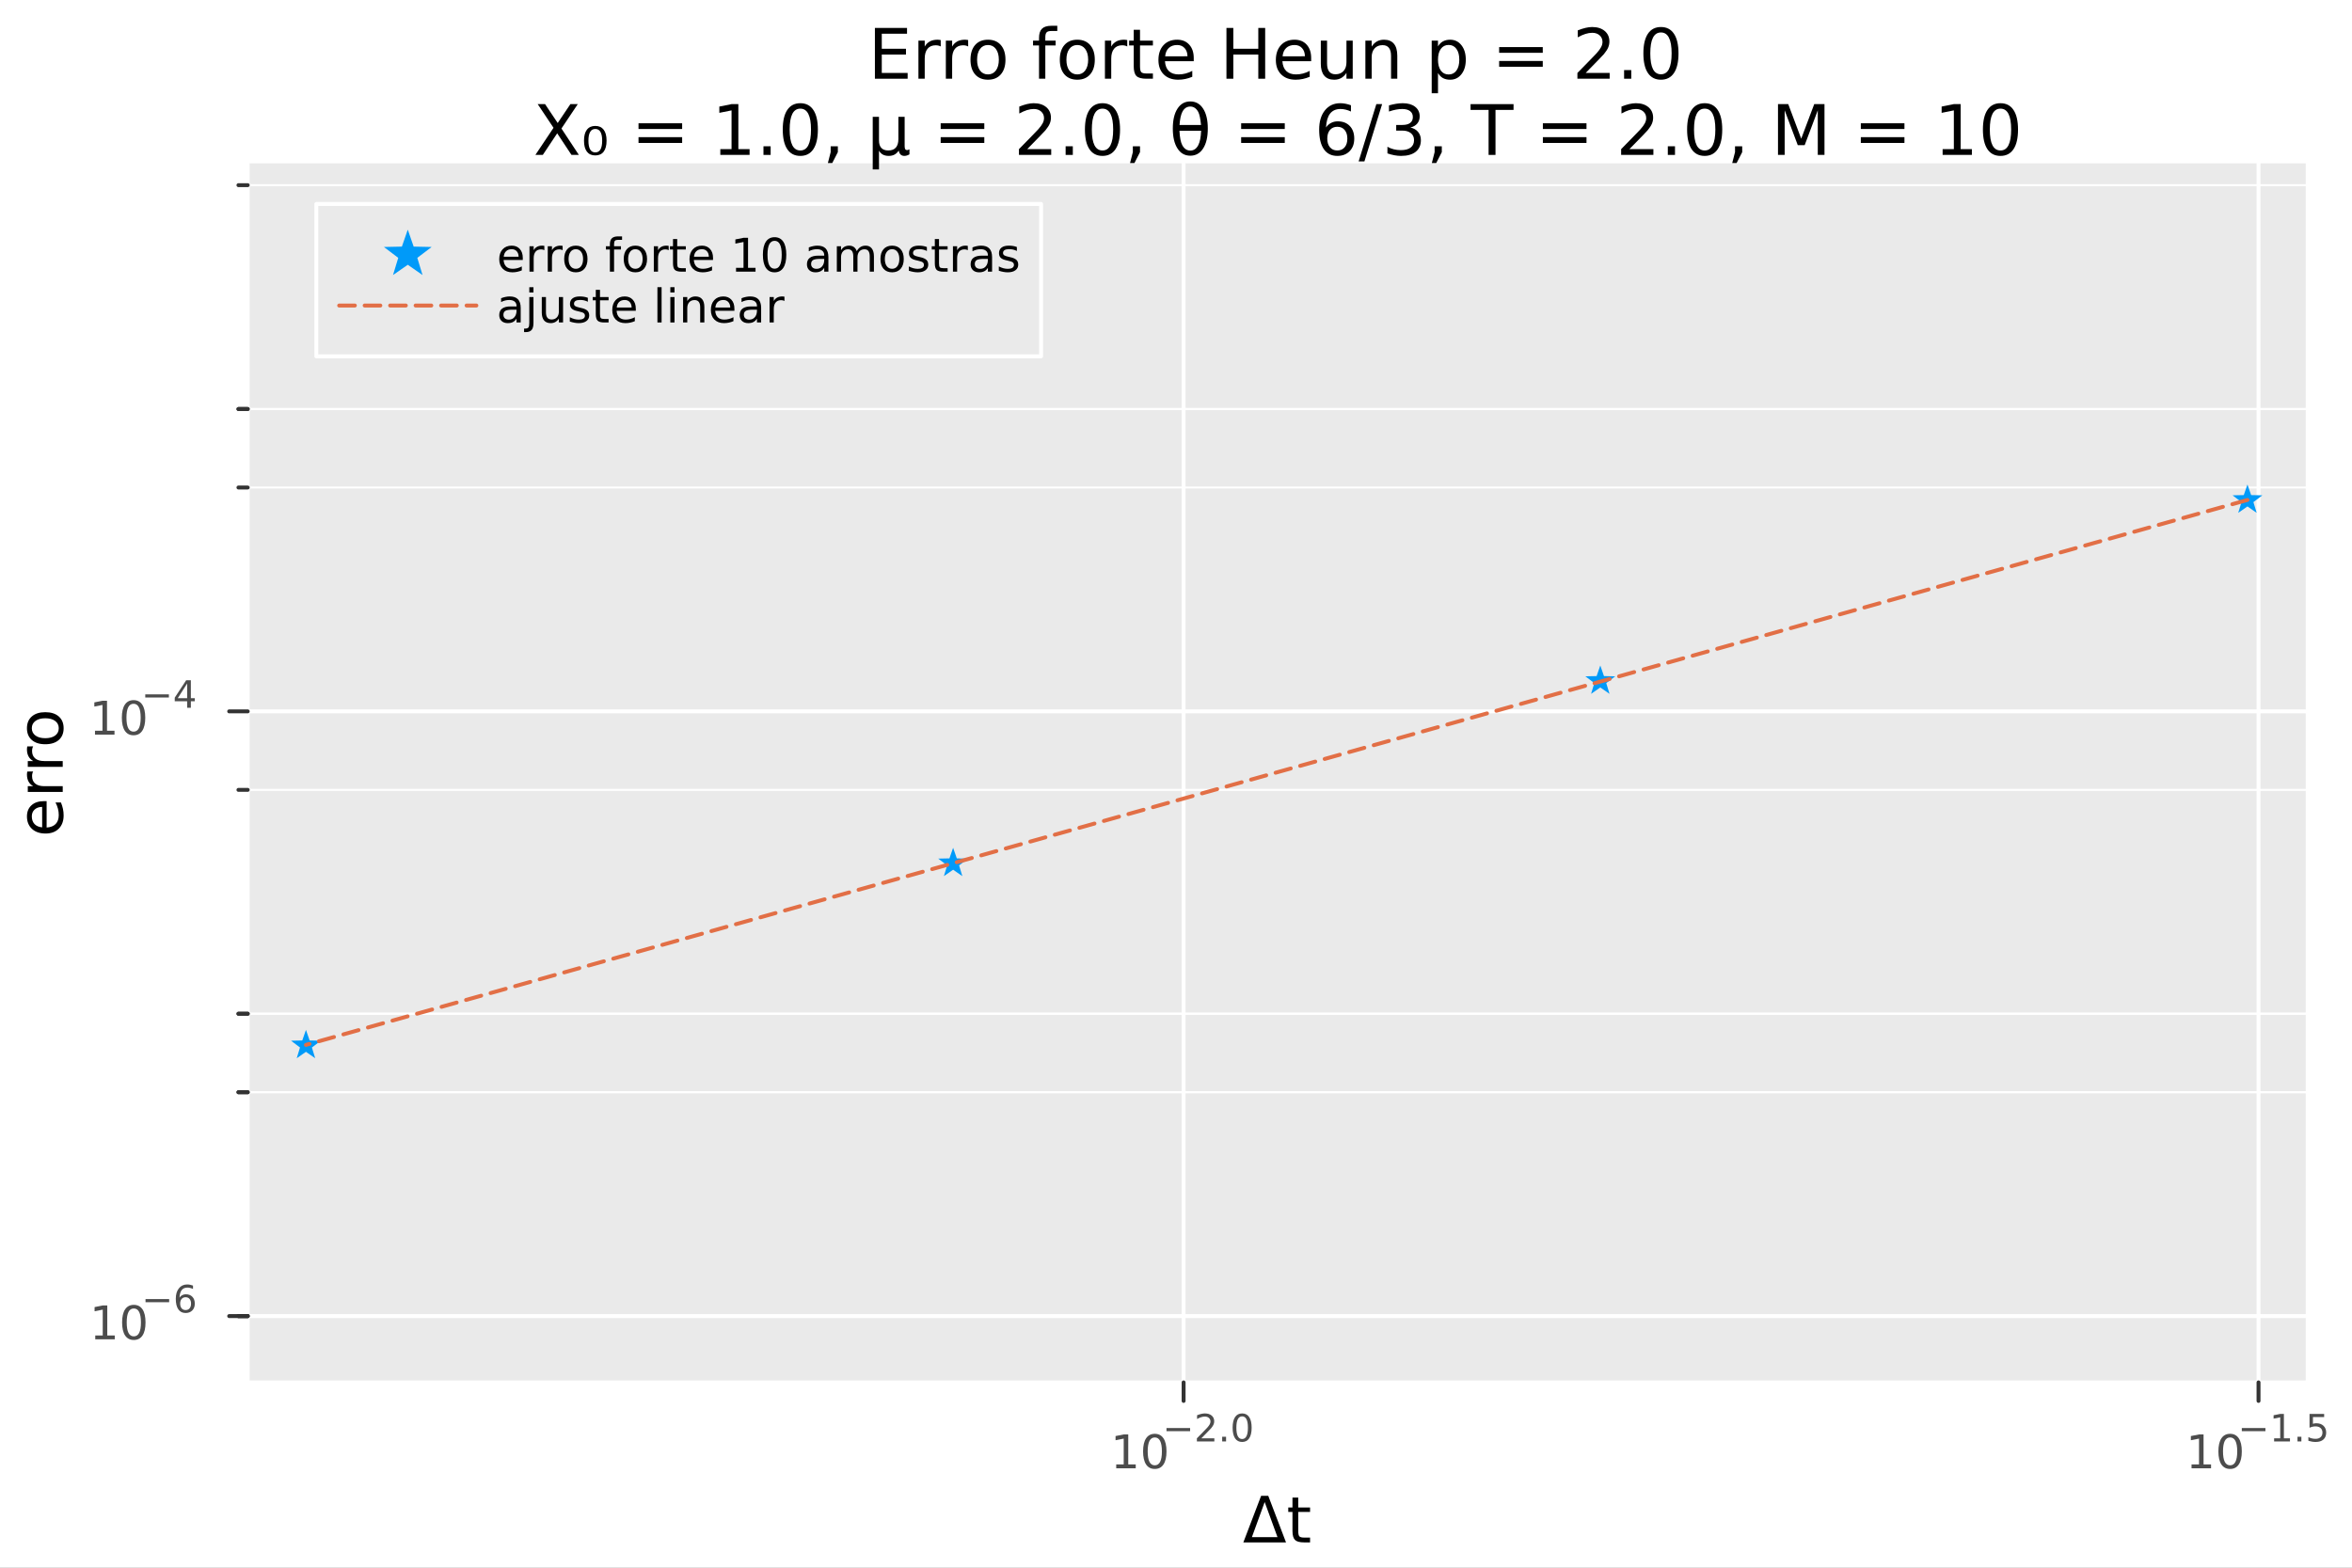 <?xml version="1.0" encoding="utf-8"?>
<svg xmlns="http://www.w3.org/2000/svg" xmlns:xlink="http://www.w3.org/1999/xlink" width="600" height="400" viewBox="0 0 2400 1600">
<rect x="0" y="0" width="2400" height="1600" fill="#808080" stroke="none"/>
<defs>
  <clipPath id="clip550">
    <rect x="0" y="0" width="2400" height="1600"/>
  </clipPath>
</defs>
<path clip-path="url(#clip550)" d="M0 1600 L2400 1600 L2400 0 L0 0  Z" fill="#ffffff" fill-rule="evenodd" fill-opacity="1"/>
<defs>
  <clipPath id="clip551">
    <rect x="480" y="0" width="1681" height="1600"/>
  </clipPath>
</defs>
<path clip-path="url(#clip550)" d="M252.764 1410.9 L2352.76 1410.9 L2352.76 166.672 L252.764 166.672  Z" fill="#eaeaea" fill-rule="evenodd" fill-opacity="1"/>
<defs>
  <clipPath id="clip552">
    <rect x="252" y="166" width="2101" height="1245"/>
  </clipPath>
</defs>
<polyline clip-path="url(#clip552)" style="stroke:#ffffff; stroke-linecap:round; stroke-linejoin:round; stroke-width:4; stroke-opacity:1; fill:none" points="1207.76,1410.9 1207.76,166.672 "/>
<polyline clip-path="url(#clip552)" style="stroke:#ffffff; stroke-linecap:round; stroke-linejoin:round; stroke-width:4; stroke-opacity:1; fill:none" points="2304.62,1410.9 2304.62,166.672 "/>
<polyline clip-path="url(#clip550)" style="stroke:#ffffff; stroke-linecap:round; stroke-linejoin:round; stroke-width:4; stroke-opacity:1; fill:none" points="252.764,1410.9 2352.76,1410.9 "/>
<polyline clip-path="url(#clip550)" style="stroke:#333333; stroke-linecap:round; stroke-linejoin:round; stroke-width:4; stroke-opacity:1; fill:none" points="1207.76,1410.9 1207.76,1429.79 "/>
<polyline clip-path="url(#clip550)" style="stroke:#333333; stroke-linecap:round; stroke-linejoin:round; stroke-width:4; stroke-opacity:1; fill:none" points="2304.62,1410.9 2304.62,1429.79 "/>
<path clip-path="url(#clip550)" d="M1139 1494.62 L1146.64 1494.62 L1146.64 1468.26 L1138.33 1469.92 L1138.33 1465.66 L1146.6 1464 L1151.27 1464 L1151.27 1494.62 L1158.91 1494.62 L1158.91 1498.56 L1139 1498.56 L1139 1494.62 Z" fill="#4c4c4c" fill-rule="nonzero" fill-opacity="1" /><path clip-path="url(#clip550)" d="M1178.35 1467.08 Q1174.74 1467.08 1172.91 1470.64 Q1171.11 1474.18 1171.11 1481.31 Q1171.11 1488.42 1172.91 1491.98 Q1174.74 1495.52 1178.35 1495.52 Q1181.99 1495.52 1183.79 1491.98 Q1185.62 1488.42 1185.62 1481.31 Q1185.62 1474.18 1183.79 1470.64 Q1181.99 1467.08 1178.35 1467.08 M1178.35 1463.37 Q1184.16 1463.37 1187.22 1467.98 Q1190.3 1472.56 1190.3 1481.31 Q1190.3 1490.04 1187.22 1494.64 Q1184.16 1499.23 1178.35 1499.23 Q1172.54 1499.23 1169.47 1494.64 Q1166.41 1490.04 1166.41 1481.31 Q1166.41 1472.56 1169.47 1467.98 Q1172.54 1463.37 1178.35 1463.37 Z" fill="#4c4c4c" fill-rule="nonzero" fill-opacity="1" /><path clip-path="url(#clip550)" d="M1190.3 1457.47 L1214.41 1457.47 L1214.41 1460.67 L1190.3 1460.67 L1190.3 1457.47 Z" fill="#4c4c4c" fill-rule="nonzero" fill-opacity="1" /><path clip-path="url(#clip550)" d="M1225.88 1467.95 L1239.14 1467.95 L1239.14 1471.15 L1221.31 1471.15 L1221.31 1467.95 Q1223.48 1465.71 1227.2 1461.95 Q1230.94 1458.17 1231.9 1457.08 Q1233.73 1455.03 1234.44 1453.62 Q1235.17 1452.19 1235.17 1450.82 Q1235.17 1448.58 1233.59 1447.17 Q1232.03 1445.76 1229.51 1445.76 Q1227.73 1445.76 1225.73 1446.38 Q1223.76 1447 1221.5 1448.26 L1221.5 1444.42 Q1223.8 1443.5 1225.79 1443.03 Q1227.78 1442.56 1229.44 1442.56 Q1233.8 1442.56 1236.4 1444.74 Q1238.99 1446.92 1238.99 1450.57 Q1238.99 1452.3 1238.33 1453.86 Q1237.69 1455.4 1235.98 1457.51 Q1235.51 1458.06 1232.99 1460.67 Q1230.47 1463.27 1225.88 1467.95 Z" fill="#4c4c4c" fill-rule="nonzero" fill-opacity="1" /><path clip-path="url(#clip550)" d="M1247.12 1466.37 L1251.09 1466.37 L1251.09 1471.15 L1247.12 1471.15 L1247.12 1466.37 Z" fill="#4c4c4c" fill-rule="nonzero" fill-opacity="1" /><path clip-path="url(#clip550)" d="M1267.49 1445.57 Q1264.55 1445.57 1263.07 1448.46 Q1261.6 1451.34 1261.6 1457.13 Q1261.6 1462.91 1263.07 1465.8 Q1264.55 1468.68 1267.49 1468.68 Q1270.44 1468.68 1271.91 1465.8 Q1273.39 1462.91 1273.39 1457.13 Q1273.39 1451.34 1271.91 1448.46 Q1270.44 1445.57 1267.49 1445.57 M1267.49 1442.56 Q1272.21 1442.56 1274.69 1446.3 Q1277.19 1450.03 1277.19 1457.13 Q1277.19 1464.22 1274.69 1467.97 Q1272.21 1471.69 1267.49 1471.69 Q1262.76 1471.69 1260.26 1467.97 Q1257.78 1464.22 1257.78 1457.13 Q1257.78 1450.03 1260.26 1446.3 Q1262.76 1442.56 1267.49 1442.56 Z" fill="#4c4c4c" fill-rule="nonzero" fill-opacity="1" /><path clip-path="url(#clip550)" d="M2236.27 1494.62 L2243.9 1494.62 L2243.9 1468.26 L2235.59 1469.92 L2235.59 1465.66 L2243.86 1464 L2248.53 1464 L2248.53 1494.62 L2256.17 1494.62 L2256.17 1498.56 L2236.27 1498.56 L2236.27 1494.62 Z" fill="#4c4c4c" fill-rule="nonzero" fill-opacity="1" /><path clip-path="url(#clip550)" d="M2275.62 1467.08 Q2272.01 1467.08 2270.18 1470.64 Q2268.37 1474.18 2268.37 1481.31 Q2268.37 1488.42 2270.18 1491.98 Q2272.01 1495.52 2275.62 1495.52 Q2279.25 1495.52 2281.06 1491.98 Q2282.89 1488.42 2282.89 1481.31 Q2282.89 1474.18 2281.06 1470.64 Q2279.25 1467.08 2275.62 1467.08 M2275.62 1463.37 Q2281.43 1463.37 2284.48 1467.98 Q2287.56 1472.56 2287.56 1481.31 Q2287.56 1490.04 2284.48 1494.64 Q2281.43 1499.23 2275.62 1499.23 Q2269.81 1499.23 2266.73 1494.64 Q2263.67 1490.04 2263.67 1481.31 Q2263.67 1472.56 2266.73 1467.98 Q2269.81 1463.37 2275.62 1463.37 Z" fill="#4c4c4c" fill-rule="nonzero" fill-opacity="1" /><path clip-path="url(#clip550)" d="M2287.56 1457.47 L2311.67 1457.47 L2311.67 1460.67 L2287.56 1460.67 L2287.56 1457.47 Z" fill="#4c4c4c" fill-rule="nonzero" fill-opacity="1" /><path clip-path="url(#clip550)" d="M2320.53 1467.95 L2326.74 1467.95 L2326.74 1446.53 L2319.99 1447.88 L2319.99 1444.42 L2326.7 1443.07 L2330.5 1443.07 L2330.5 1467.95 L2336.71 1467.95 L2336.71 1471.15 L2320.53 1471.15 L2320.53 1467.95 Z" fill="#4c4c4c" fill-rule="nonzero" fill-opacity="1" /><path clip-path="url(#clip550)" d="M2344.38 1466.37 L2348.35 1466.37 L2348.35 1471.15 L2344.38 1471.15 L2344.38 1466.37 Z" fill="#4c4c4c" fill-rule="nonzero" fill-opacity="1" /><path clip-path="url(#clip550)" d="M2356.66 1443.07 L2371.58 1443.07 L2371.58 1446.26 L2360.14 1446.26 L2360.14 1453.15 Q2360.97 1452.87 2361.8 1452.73 Q2362.62 1452.58 2363.45 1452.58 Q2368.15 1452.58 2370.9 1455.16 Q2373.65 1457.74 2373.65 1462.14 Q2373.65 1466.67 2370.82 1469.19 Q2368 1471.69 2362.87 1471.69 Q2361.1 1471.69 2359.26 1471.39 Q2357.43 1471.09 2355.48 1470.49 L2355.48 1466.67 Q2357.17 1467.59 2358.97 1468.04 Q2360.78 1468.49 2362.79 1468.49 Q2366.05 1468.49 2367.95 1466.78 Q2369.85 1465.07 2369.85 1462.14 Q2369.85 1459.2 2367.95 1457.49 Q2366.05 1455.78 2362.79 1455.78 Q2361.27 1455.78 2359.75 1456.12 Q2358.24 1456.46 2356.66 1457.17 L2356.66 1443.07 Z" fill="#4c4c4c" fill-rule="nonzero" fill-opacity="1" /><path clip-path="url(#clip550)" d="M1290.49 1533 L1277.44 1568.84 L1303.57 1568.84 L1290.49 1533 M1268.72 1574.19 L1286.86 1526.67 L1294.15 1526.67 L1312.26 1574.19 L1268.72 1574.19 Z" fill="#000000" fill-rule="nonzero" fill-opacity="1" /><path clip-path="url(#clip550)" d="M1324.74 1528.42 L1324.74 1538.54 L1336.8 1538.54 L1336.8 1543.09 L1324.74 1543.09 L1324.74 1562.44 Q1324.74 1566.8 1325.92 1568.04 Q1327.12 1569.28 1330.78 1569.28 L1336.8 1569.28 L1336.8 1574.19 L1330.78 1574.19 Q1324.01 1574.19 1321.43 1571.67 Q1318.85 1569.12 1318.85 1562.44 L1318.85 1543.09 L1314.55 1543.09 L1314.55 1538.54 L1318.85 1538.54 L1318.85 1528.42 L1324.74 1528.42 Z" fill="#000000" fill-rule="nonzero" fill-opacity="1" /><polyline clip-path="url(#clip552)" style="stroke:#ffffff; stroke-linecap:round; stroke-linejoin:round; stroke-width:4; stroke-opacity:1; fill:none" points="252.764,1343.21 2352.76,1343.21 "/>
<polyline clip-path="url(#clip552)" style="stroke:#ffffff; stroke-linecap:round; stroke-linejoin:round; stroke-width:4; stroke-opacity:1; fill:none" points="252.764,726.031 2352.76,726.031 "/>
<polyline clip-path="url(#clip552)" style="stroke:#ffffff; stroke-linecap:round; stroke-linejoin:round; stroke-width:2; stroke-opacity:1; fill:none" points="252.764,1343.21 2352.76,1343.21 "/>
<polyline clip-path="url(#clip552)" style="stroke:#ffffff; stroke-linecap:round; stroke-linejoin:round; stroke-width:2; stroke-opacity:1; fill:none" points="252.764,1343.21 2352.76,1343.21 "/>
<polyline clip-path="url(#clip552)" style="stroke:#ffffff; stroke-linecap:round; stroke-linejoin:round; stroke-width:2; stroke-opacity:1; fill:none" points="252.764,1114.74 2352.76,1114.74 "/>
<polyline clip-path="url(#clip552)" style="stroke:#ffffff; stroke-linecap:round; stroke-linejoin:round; stroke-width:2; stroke-opacity:1; fill:none" points="252.764,1114.74 2352.76,1114.74 "/>
<polyline clip-path="url(#clip552)" style="stroke:#ffffff; stroke-linecap:round; stroke-linejoin:round; stroke-width:2; stroke-opacity:1; fill:none" points="252.764,1034.62 2352.76,1034.62 "/>
<polyline clip-path="url(#clip552)" style="stroke:#ffffff; stroke-linecap:round; stroke-linejoin:round; stroke-width:2; stroke-opacity:1; fill:none" points="252.764,1034.62 2352.76,1034.62 "/>
<polyline clip-path="url(#clip552)" style="stroke:#ffffff; stroke-linecap:round; stroke-linejoin:round; stroke-width:2; stroke-opacity:1; fill:none" points="252.764,806.151 2352.76,806.151 "/>
<polyline clip-path="url(#clip552)" style="stroke:#ffffff; stroke-linecap:round; stroke-linejoin:round; stroke-width:2; stroke-opacity:1; fill:none" points="252.764,497.564 2352.76,497.564 "/>
<polyline clip-path="url(#clip552)" style="stroke:#ffffff; stroke-linecap:round; stroke-linejoin:round; stroke-width:2; stroke-opacity:1; fill:none" points="252.764,417.443 2352.76,417.443 "/>
<polyline clip-path="url(#clip552)" style="stroke:#ffffff; stroke-linecap:round; stroke-linejoin:round; stroke-width:2; stroke-opacity:1; fill:none" points="252.764,417.443 2352.76,417.443 "/>
<polyline clip-path="url(#clip552)" style="stroke:#ffffff; stroke-linecap:round; stroke-linejoin:round; stroke-width:2; stroke-opacity:1; fill:none" points="252.764,188.976 2352.76,188.976 "/>
<polyline clip-path="url(#clip550)" style="stroke:#ffffff; stroke-linecap:round; stroke-linejoin:round; stroke-width:4; stroke-opacity:1; fill:none" points="252.764,1410.9 252.764,166.672 "/>
<polyline clip-path="url(#clip550)" style="stroke:#333333; stroke-linecap:round; stroke-linejoin:round; stroke-width:4; stroke-opacity:1; fill:none" points="252.764,1343.21 233.866,1343.21 "/>
<polyline clip-path="url(#clip550)" style="stroke:#333333; stroke-linecap:round; stroke-linejoin:round; stroke-width:4; stroke-opacity:1; fill:none" points="252.764,726.031 233.866,726.031 "/>
<polyline clip-path="url(#clip550)" style="stroke:#333333; stroke-linecap:round; stroke-linejoin:round; stroke-width:4; stroke-opacity:1; fill:none" points="252.764,1343.21 243.315,1343.21 "/>
<polyline clip-path="url(#clip550)" style="stroke:#333333; stroke-linecap:round; stroke-linejoin:round; stroke-width:4; stroke-opacity:1; fill:none" points="252.764,1343.21 243.315,1343.21 "/>
<polyline clip-path="url(#clip550)" style="stroke:#333333; stroke-linecap:round; stroke-linejoin:round; stroke-width:4; stroke-opacity:1; fill:none" points="252.764,1114.74 243.315,1114.74 "/>
<polyline clip-path="url(#clip550)" style="stroke:#333333; stroke-linecap:round; stroke-linejoin:round; stroke-width:4; stroke-opacity:1; fill:none" points="252.764,1114.74 243.315,1114.74 "/>
<polyline clip-path="url(#clip550)" style="stroke:#333333; stroke-linecap:round; stroke-linejoin:round; stroke-width:4; stroke-opacity:1; fill:none" points="252.764,1034.62 243.315,1034.62 "/>
<polyline clip-path="url(#clip550)" style="stroke:#333333; stroke-linecap:round; stroke-linejoin:round; stroke-width:4; stroke-opacity:1; fill:none" points="252.764,1034.62 243.315,1034.62 "/>
<polyline clip-path="url(#clip550)" style="stroke:#333333; stroke-linecap:round; stroke-linejoin:round; stroke-width:4; stroke-opacity:1; fill:none" points="252.764,806.151 243.315,806.151 "/>
<polyline clip-path="url(#clip550)" style="stroke:#333333; stroke-linecap:round; stroke-linejoin:round; stroke-width:4; stroke-opacity:1; fill:none" points="252.764,497.564 243.315,497.564 "/>
<polyline clip-path="url(#clip550)" style="stroke:#333333; stroke-linecap:round; stroke-linejoin:round; stroke-width:4; stroke-opacity:1; fill:none" points="252.764,417.443 243.315,417.443 "/>
<polyline clip-path="url(#clip550)" style="stroke:#333333; stroke-linecap:round; stroke-linejoin:round; stroke-width:4; stroke-opacity:1; fill:none" points="252.764,417.443 243.315,417.443 "/>
<polyline clip-path="url(#clip550)" style="stroke:#333333; stroke-linecap:round; stroke-linejoin:round; stroke-width:4; stroke-opacity:1; fill:none" points="252.764,188.976 243.315,188.976 "/>
<path clip-path="url(#clip550)" d="M97.195 1363 L104.834 1363 L104.834 1336.63 L96.523 1338.3 L96.523 1334.04 L104.787 1332.37 L109.463 1332.37 L109.463 1363 L117.102 1363 L117.102 1366.93 L97.195 1366.93 L97.195 1363 Z" fill="#4c4c4c" fill-rule="nonzero" fill-opacity="1" /><path clip-path="url(#clip550)" d="M136.546 1335.45 Q132.935 1335.45 131.107 1339.02 Q129.301 1342.56 129.301 1349.69 Q129.301 1356.79 131.107 1360.36 Q132.935 1363.9 136.546 1363.9 Q140.181 1363.9 141.986 1360.36 Q143.815 1356.79 143.815 1349.69 Q143.815 1342.56 141.986 1339.02 Q140.181 1335.45 136.546 1335.45 M136.546 1331.75 Q142.357 1331.75 145.412 1336.35 Q148.491 1340.94 148.491 1349.69 Q148.491 1358.41 145.412 1363.02 Q142.357 1367.6 136.546 1367.6 Q130.736 1367.6 127.658 1363.02 Q124.602 1358.41 124.602 1349.69 Q124.602 1340.94 127.658 1336.35 Q130.736 1331.75 136.546 1331.75 Z" fill="#4c4c4c" fill-rule="nonzero" fill-opacity="1" /><path clip-path="url(#clip550)" d="M148.491 1325.85 L172.602 1325.85 L172.602 1329.05 L148.491 1329.05 L148.491 1325.85 Z" fill="#4c4c4c" fill-rule="nonzero" fill-opacity="1" /><path clip-path="url(#clip550)" d="M189.398 1323.97 Q186.84 1323.97 185.335 1325.72 Q183.849 1327.47 183.849 1330.51 Q183.849 1333.54 185.335 1335.31 Q186.84 1337.06 189.398 1337.06 Q191.956 1337.06 193.441 1335.31 Q194.946 1333.54 194.946 1330.51 Q194.946 1327.47 193.441 1325.72 Q191.956 1323.97 189.398 1323.97 M196.94 1312.06 L196.94 1315.52 Q195.51 1314.85 194.043 1314.49 Q192.595 1314.13 191.166 1314.13 Q187.404 1314.13 185.41 1316.67 Q183.436 1319.21 183.153 1324.34 Q184.263 1322.71 185.937 1321.84 Q187.611 1320.96 189.623 1320.96 Q193.855 1320.96 196.3 1323.54 Q198.764 1326.09 198.764 1330.51 Q198.764 1334.84 196.206 1337.45 Q193.648 1340.07 189.398 1340.07 Q184.526 1340.07 181.95 1336.34 Q179.373 1332.6 179.373 1325.51 Q179.373 1318.85 182.533 1314.9 Q185.693 1310.93 191.015 1310.93 Q192.445 1310.93 193.893 1311.22 Q195.36 1311.5 196.94 1312.06 Z" fill="#4c4c4c" fill-rule="nonzero" fill-opacity="1" /><path clip-path="url(#clip550)" d="M96.931 745.823 L104.57 745.823 L104.57 719.457 L96.26 721.124 L96.26 716.865 L104.524 715.198 L109.2 715.198 L109.2 745.823 L116.839 745.823 L116.839 749.758 L96.931 749.758 L96.931 745.823 Z" fill="#4c4c4c" fill-rule="nonzero" fill-opacity="1" /><path clip-path="url(#clip550)" d="M136.283 718.277 Q132.672 718.277 130.843 721.842 Q129.038 725.383 129.038 732.513 Q129.038 739.619 130.843 743.184 Q132.672 746.726 136.283 746.726 Q139.917 746.726 141.723 743.184 Q143.552 739.619 143.552 732.513 Q143.552 725.383 141.723 721.842 Q139.917 718.277 136.283 718.277 M136.283 714.573 Q142.093 714.573 145.149 719.18 Q148.227 723.763 148.227 732.513 Q148.227 741.24 145.149 745.846 Q142.093 750.429 136.283 750.429 Q130.473 750.429 127.394 745.846 Q124.339 741.24 124.339 732.513 Q124.339 723.763 127.394 719.18 Q130.473 714.573 136.283 714.573 Z" fill="#4c4c4c" fill-rule="nonzero" fill-opacity="1" /><path clip-path="url(#clip550)" d="M148.227 708.675 L172.339 708.675 L172.339 711.872 L148.227 711.872 L148.227 708.675 Z" fill="#4c4c4c" fill-rule="nonzero" fill-opacity="1" /><path clip-path="url(#clip550)" d="M190.978 697.578 L181.386 712.568 L190.978 712.568 L190.978 697.578 M189.981 694.268 L194.758 694.268 L194.758 712.568 L198.764 712.568 L198.764 715.727 L194.758 715.727 L194.758 722.348 L190.978 722.348 L190.978 715.727 L178.301 715.727 L178.301 712.06 L189.981 694.268 Z" fill="#4c4c4c" fill-rule="nonzero" fill-opacity="1" /><path clip-path="url(#clip550)" d="M44.716 817.669 L47.581 817.669 L47.581 844.596 Q53.628 844.214 56.811 840.967 Q59.962 837.689 59.962 831.864 Q59.962 828.49 59.134 825.339 Q58.307 822.157 56.652 819.037 L62.19 819.037 Q63.527 822.188 64.227 825.499 Q64.927 828.809 64.927 832.214 Q64.927 840.744 59.962 845.742 Q54.997 850.707 46.53 850.707 Q37.777 850.707 32.653 845.996 Q27.497 841.254 27.497 833.233 Q27.497 826.04 32.144 821.87 Q36.759 817.669 44.716 817.669 M42.997 823.525 Q38.191 823.589 35.327 826.231 Q32.462 828.841 32.462 833.169 Q32.462 838.071 35.231 841.031 Q38 843.959 43.029 844.405 L42.997 823.525 Z" fill="#000000" fill-rule="nonzero" fill-opacity="1" /><path clip-path="url(#clip550)" d="M33.831 787.4 Q33.258 788.387 33.003 789.564 Q32.717 790.71 32.717 792.11 Q32.717 797.076 35.963 799.749 Q39.178 802.391 45.225 802.391 L64.004 802.391 L64.004 808.279 L28.356 808.279 L28.356 802.391 L33.894 802.391 Q30.648 800.545 29.088 797.585 Q27.497 794.625 27.497 790.392 Q27.497 789.787 27.592 789.055 Q27.656 788.323 27.815 787.432 L33.831 787.4 Z" fill="#000000" fill-rule="nonzero" fill-opacity="1" /><path clip-path="url(#clip550)" d="M33.831 761.746 Q33.258 762.733 33.003 763.91 Q32.717 765.056 32.717 766.457 Q32.717 771.422 35.963 774.096 Q39.178 776.737 45.225 776.737 L64.004 776.737 L64.004 782.626 L28.356 782.626 L28.356 776.737 L33.894 776.737 Q30.648 774.891 29.088 771.931 Q27.497 768.971 27.497 764.738 Q27.497 764.133 27.592 763.401 Q27.656 762.669 27.815 761.778 L33.831 761.746 Z" fill="#000000" fill-rule="nonzero" fill-opacity="1" /><path clip-path="url(#clip550)" d="M32.462 743.222 Q32.462 747.932 36.154 750.67 Q39.815 753.407 46.212 753.407 Q52.609 753.407 56.302 750.702 Q59.962 747.964 59.962 743.222 Q59.962 738.543 56.27 735.806 Q52.578 733.069 46.212 733.069 Q39.878 733.069 36.186 735.806 Q32.462 738.543 32.462 743.222 M27.497 743.222 Q27.497 735.583 32.462 731.222 Q37.427 726.862 46.212 726.862 Q54.965 726.862 59.962 731.222 Q64.927 735.583 64.927 743.222 Q64.927 750.893 59.962 755.253 Q54.965 759.582 46.212 759.582 Q37.427 759.582 32.462 755.253 Q27.497 750.893 27.497 743.222 Z" fill="#000000" fill-rule="nonzero" fill-opacity="1" /><path clip-path="url(#clip550)" d="M892.762 28.512 L925.54 28.512 L925.54 34.415 L899.776 34.415 L899.776 49.762 L924.463 49.762 L924.463 55.665 L899.776 55.665 L899.776 74.449 L926.165 74.449 L926.165 80.352 L892.762 80.352 L892.762 28.512 Z" fill="#000000" fill-rule="nonzero" fill-opacity="1" /><path clip-path="url(#clip550)" d="M959.949 47.435 Q958.873 46.81 957.588 46.533 Q956.338 46.22 954.81 46.22 Q949.394 46.22 946.477 49.762 Q943.595 53.269 943.595 59.866 L943.595 80.352 L937.172 80.352 L937.172 41.463 L943.595 41.463 L943.595 47.505 Q945.609 43.963 948.838 42.262 Q952.067 40.526 956.685 40.526 Q957.345 40.526 958.144 40.63 Q958.942 40.699 959.915 40.873 L959.949 47.435 Z" fill="#000000" fill-rule="nonzero" fill-opacity="1" /><path clip-path="url(#clip550)" d="M987.935 47.435 Q986.859 46.81 985.574 46.533 Q984.324 46.22 982.796 46.22 Q977.38 46.22 974.463 49.762 Q971.581 53.269 971.581 59.866 L971.581 80.352 L965.158 80.352 L965.158 41.463 L971.581 41.463 L971.581 47.505 Q973.595 43.963 976.824 42.262 Q980.053 40.526 984.671 40.526 Q985.331 40.526 986.13 40.63 Q986.928 40.699 987.901 40.873 L987.935 47.435 Z" fill="#000000" fill-rule="nonzero" fill-opacity="1" /><path clip-path="url(#clip550)" d="M1008.14 45.943 Q1003 45.943 1000.02 49.97 Q997.032 53.963 997.032 60.942 Q997.032 67.921 999.984 71.949 Q1002.97 75.942 1008.14 75.942 Q1013.25 75.942 1016.23 71.915 Q1019.22 67.887 1019.22 60.942 Q1019.22 54.033 1016.23 50.005 Q1013.25 45.943 1008.14 45.943 M1008.14 40.526 Q1016.48 40.526 1021.23 45.943 Q1025.99 51.359 1025.99 60.942 Q1025.99 70.491 1021.23 75.942 Q1016.48 81.359 1008.14 81.359 Q999.775 81.359 995.019 75.942 Q990.296 70.491 990.296 60.942 Q990.296 51.359 995.019 45.943 Q999.775 40.526 1008.14 40.526 Z" fill="#000000" fill-rule="nonzero" fill-opacity="1" /><path clip-path="url(#clip550)" d="M1078.87 26.325 L1078.87 31.637 L1072.76 31.637 Q1069.32 31.637 1067.97 33.026 Q1066.65 34.415 1066.65 38.026 L1066.65 41.463 L1077.17 41.463 L1077.17 46.429 L1066.65 46.429 L1066.65 80.352 L1060.23 80.352 L1060.23 46.429 L1054.12 46.429 L1054.12 41.463 L1060.23 41.463 L1060.23 38.755 Q1060.23 32.262 1063.25 29.311 Q1066.27 26.325 1072.83 26.325 L1078.87 26.325 Z" fill="#000000" fill-rule="nonzero" fill-opacity="1" /><path clip-path="url(#clip550)" d="M1099.29 45.943 Q1094.15 45.943 1091.16 49.97 Q1088.18 53.963 1088.18 60.942 Q1088.18 67.921 1091.13 71.949 Q1094.12 75.942 1099.29 75.942 Q1104.39 75.942 1107.38 71.915 Q1110.37 67.887 1110.37 60.942 Q1110.37 54.033 1107.38 50.005 Q1104.39 45.943 1099.29 45.943 M1099.29 40.526 Q1107.62 40.526 1112.38 45.943 Q1117.14 51.359 1117.14 60.942 Q1117.14 70.491 1112.38 75.942 Q1107.62 81.359 1099.29 81.359 Q1090.92 81.359 1086.16 75.942 Q1081.44 70.491 1081.44 60.942 Q1081.44 51.359 1086.16 45.943 Q1090.92 40.526 1099.29 40.526 Z" fill="#000000" fill-rule="nonzero" fill-opacity="1" /><path clip-path="url(#clip550)" d="M1150.26 47.435 Q1149.18 46.81 1147.9 46.533 Q1146.65 46.22 1145.12 46.22 Q1139.71 46.22 1136.79 49.762 Q1133.91 53.269 1133.91 59.866 L1133.91 80.352 L1127.48 80.352 L1127.48 41.463 L1133.91 41.463 L1133.91 47.505 Q1135.92 43.963 1139.15 42.262 Q1142.38 40.526 1147 40.526 Q1147.66 40.526 1148.46 40.63 Q1149.25 40.699 1150.23 40.873 L1150.26 47.435 Z" fill="#000000" fill-rule="nonzero" fill-opacity="1" /><path clip-path="url(#clip550)" d="M1163.28 30.422 L1163.28 41.463 L1176.44 41.463 L1176.44 46.429 L1163.28 46.429 L1163.28 67.54 Q1163.28 72.296 1164.57 73.651 Q1165.89 75.005 1169.88 75.005 L1176.44 75.005 L1176.44 80.352 L1169.88 80.352 Q1162.48 80.352 1159.67 77.609 Q1156.86 74.831 1156.86 67.54 L1156.86 46.429 L1152.17 46.429 L1152.17 41.463 L1156.86 41.463 L1156.86 30.422 L1163.28 30.422 Z" fill="#000000" fill-rule="nonzero" fill-opacity="1" /><path clip-path="url(#clip550)" d="M1218.11 59.31 L1218.11 62.435 L1188.73 62.435 Q1189.15 69.033 1192.69 72.505 Q1196.27 75.942 1202.62 75.942 Q1206.3 75.942 1209.74 75.04 Q1213.21 74.137 1216.61 72.331 L1216.61 78.373 Q1213.18 79.831 1209.57 80.595 Q1205.95 81.359 1202.24 81.359 Q1192.93 81.359 1187.48 75.942 Q1182.07 70.526 1182.07 61.29 Q1182.07 51.741 1187.2 46.151 Q1192.38 40.526 1201.13 40.526 Q1208.98 40.526 1213.52 45.595 Q1218.11 50.63 1218.11 59.31 M1211.72 57.435 Q1211.65 52.192 1208.77 49.067 Q1205.92 45.943 1201.2 45.943 Q1195.85 45.943 1192.62 48.963 Q1189.43 51.984 1188.94 57.47 L1211.72 57.435 Z" fill="#000000" fill-rule="nonzero" fill-opacity="1" /><path clip-path="url(#clip550)" d="M1251.48 28.512 L1258.49 28.512 L1258.49 49.762 L1283.98 49.762 L1283.98 28.512 L1290.99 28.512 L1290.99 80.352 L1283.98 80.352 L1283.98 55.665 L1258.49 55.665 L1258.49 80.352 L1251.48 80.352 L1251.48 28.512 Z" fill="#000000" fill-rule="nonzero" fill-opacity="1" /><path clip-path="url(#clip550)" d="M1337.93 59.31 L1337.93 62.435 L1308.56 62.435 Q1308.98 69.033 1312.52 72.505 Q1316.09 75.942 1322.45 75.942 Q1326.13 75.942 1329.57 75.04 Q1333.04 74.137 1336.44 72.331 L1336.44 78.373 Q1333 79.831 1329.39 80.595 Q1325.78 81.359 1322.07 81.359 Q1312.76 81.359 1307.31 75.942 Q1301.89 70.526 1301.89 61.29 Q1301.89 51.741 1307.03 46.151 Q1312.2 40.526 1320.95 40.526 Q1328.8 40.526 1333.35 45.595 Q1337.93 50.63 1337.93 59.31 M1331.54 57.435 Q1331.48 52.192 1328.59 49.067 Q1325.75 45.943 1321.02 45.943 Q1315.68 45.943 1312.45 48.963 Q1309.25 51.984 1308.77 57.47 L1331.54 57.435 Z" fill="#000000" fill-rule="nonzero" fill-opacity="1" /><path clip-path="url(#clip550)" d="M1347.76 65.005 L1347.76 41.463 L1354.15 41.463 L1354.15 64.762 Q1354.15 70.283 1356.3 73.06 Q1358.45 75.803 1362.76 75.803 Q1367.93 75.803 1370.92 72.505 Q1373.94 69.206 1373.94 63.512 L1373.94 41.463 L1380.33 41.463 L1380.33 80.352 L1373.94 80.352 L1373.94 74.38 Q1371.61 77.921 1368.52 79.658 Q1365.47 81.359 1361.41 81.359 Q1354.7 81.359 1351.23 77.192 Q1347.76 73.026 1347.76 65.005 M1363.84 40.526 L1363.84 40.526 Z" fill="#000000" fill-rule="nonzero" fill-opacity="1" /><path clip-path="url(#clip550)" d="M1425.81 56.88 L1425.81 80.352 L1419.43 80.352 L1419.43 57.088 Q1419.43 51.567 1417.27 48.824 Q1415.12 46.081 1410.81 46.081 Q1405.64 46.081 1402.66 49.38 Q1399.67 52.678 1399.67 58.373 L1399.67 80.352 L1393.25 80.352 L1393.25 41.463 L1399.67 41.463 L1399.67 47.505 Q1401.96 43.998 1405.05 42.262 Q1408.18 40.526 1412.24 40.526 Q1418.94 40.526 1422.38 44.693 Q1425.81 48.824 1425.81 56.88 Z" fill="#000000" fill-rule="nonzero" fill-opacity="1" /><path clip-path="url(#clip550)" d="M1467.34 74.519 L1467.34 95.144 L1460.92 95.144 L1460.92 41.463 L1467.34 41.463 L1467.34 47.366 Q1469.36 43.894 1472.41 42.227 Q1475.5 40.526 1479.77 40.526 Q1486.86 40.526 1491.27 46.151 Q1495.71 51.776 1495.71 60.942 Q1495.71 70.109 1491.27 75.734 Q1486.86 81.359 1479.77 81.359 Q1475.5 81.359 1472.41 79.692 Q1469.36 77.991 1467.34 74.519 M1489.08 60.942 Q1489.08 53.894 1486.16 49.901 Q1483.28 45.873 1478.21 45.873 Q1473.14 45.873 1470.22 49.901 Q1467.34 53.894 1467.34 60.942 Q1467.34 67.991 1470.22 72.019 Q1473.14 76.012 1478.21 76.012 Q1483.28 76.012 1486.16 72.019 Q1489.08 67.991 1489.08 60.942 Z" fill="#000000" fill-rule="nonzero" fill-opacity="1" /><path clip-path="url(#clip550)" d="M1529.74 48.06 L1574.25 48.06 L1574.25 53.894 L1529.74 53.894 L1529.74 48.06 M1529.74 62.227 L1574.25 62.227 L1574.25 68.13 L1529.74 68.13 L1529.74 62.227 Z" fill="#000000" fill-rule="nonzero" fill-opacity="1" /><path clip-path="url(#clip550)" d="M1618.04 74.449 L1642.52 74.449 L1642.52 80.352 L1609.6 80.352 L1609.6 74.449 Q1613.59 70.317 1620.47 63.373 Q1627.38 56.394 1629.15 54.38 Q1632.52 50.595 1633.83 47.991 Q1635.19 45.352 1635.19 42.818 Q1635.19 38.686 1632.27 36.081 Q1629.39 33.477 1624.74 33.477 Q1621.44 33.477 1617.76 34.623 Q1614.11 35.769 1609.95 38.095 L1609.95 31.012 Q1614.18 29.311 1617.86 28.443 Q1621.54 27.575 1624.6 27.575 Q1632.65 27.575 1637.45 31.602 Q1642.24 35.63 1642.24 42.366 Q1642.24 45.56 1641.02 48.442 Q1639.84 51.29 1636.68 55.178 Q1635.81 56.185 1631.16 61.012 Q1626.51 65.803 1618.04 74.449 Z" fill="#000000" fill-rule="nonzero" fill-opacity="1" /><path clip-path="url(#clip550)" d="M1657.24 71.533 L1664.56 71.533 L1664.56 80.352 L1657.24 80.352 L1657.24 71.533 Z" fill="#000000" fill-rule="nonzero" fill-opacity="1" /><path clip-path="url(#clip550)" d="M1694.84 33.13 Q1689.42 33.13 1686.68 38.477 Q1683.97 43.79 1683.97 54.484 Q1683.97 65.144 1686.68 70.491 Q1689.42 75.803 1694.84 75.803 Q1700.29 75.803 1703 70.491 Q1705.74 65.144 1705.74 54.484 Q1705.74 43.79 1703 38.477 Q1700.29 33.13 1694.84 33.13 M1694.84 27.575 Q1703.56 27.575 1708.14 34.484 Q1712.76 41.359 1712.76 54.484 Q1712.76 67.574 1708.14 74.484 Q1703.56 81.359 1694.84 81.359 Q1686.13 81.359 1681.51 74.484 Q1676.92 67.574 1676.92 54.484 Q1676.92 41.359 1681.51 34.484 Q1686.13 27.575 1694.84 27.575 Z" fill="#000000" fill-rule="nonzero" fill-opacity="1" /><path clip-path="url(#clip550)" d="M548.667 106.272 L556.201 106.272 L569.083 125.543 L582.035 106.272 L589.569 106.272 L572.903 131.168 L590.68 158.112 L583.146 158.112 L568.562 136.064 L553.875 158.112 L546.306 158.112 L564.812 130.439 L548.667 106.272 Z" fill="#000000" fill-rule="nonzero" fill-opacity="1" /><path clip-path="url(#clip550)" d="M612.694 134.605 Q610.958 131.619 607.451 131.619 Q603.944 131.619 602.208 134.605 Q600.437 137.591 600.437 143.563 Q600.437 149.57 602.208 152.556 Q603.944 155.543 607.451 155.543 Q610.958 155.543 612.694 152.556 Q614.465 149.57 614.465 143.563 Q614.465 137.591 612.694 134.605 M607.451 128.529 Q613.041 128.529 615.993 132.383 Q618.944 136.237 618.944 143.563 Q618.944 150.925 615.993 154.779 Q613.041 158.633 607.451 158.633 Q601.826 158.633 598.875 154.779 Q595.923 150.925 595.923 143.563 Q595.923 136.237 598.875 132.383 Q601.826 128.529 607.451 128.529 Z" fill="#000000" fill-rule="nonzero" fill-opacity="1" /><path clip-path="url(#clip550)" d="M651.548 125.821 L696.062 125.821 L696.062 131.654 L651.548 131.654 L651.548 125.821 M651.548 139.987 L696.062 139.987 L696.062 145.89 L651.548 145.89 L651.548 139.987 Z" fill="#000000" fill-rule="nonzero" fill-opacity="1" /><path clip-path="url(#clip550)" d="M735.02 152.209 L746.478 152.209 L746.478 112.661 L734.013 115.161 L734.013 108.772 L746.409 106.272 L753.423 106.272 L753.423 152.209 L764.881 152.209 L764.881 158.112 L735.02 158.112 L735.02 152.209 Z" fill="#000000" fill-rule="nonzero" fill-opacity="1" /><path clip-path="url(#clip550)" d="M779.047 149.293 L786.374 149.293 L786.374 158.112 L779.047 158.112 L779.047 149.293 Z" fill="#000000" fill-rule="nonzero" fill-opacity="1" /><path clip-path="url(#clip550)" d="M816.651 110.89 Q811.235 110.89 808.492 116.237 Q805.783 121.55 805.783 132.244 Q805.783 142.904 808.492 148.251 Q811.235 153.563 816.651 153.563 Q822.103 153.563 824.811 148.251 Q827.554 142.904 827.554 132.244 Q827.554 121.55 824.811 116.237 Q822.103 110.89 816.651 110.89 M816.651 105.335 Q825.367 105.335 829.95 112.244 Q834.568 119.119 834.568 132.244 Q834.568 145.334 829.95 152.244 Q825.367 159.119 816.651 159.119 Q807.936 159.119 803.318 152.244 Q798.735 145.334 798.735 132.244 Q798.735 119.119 803.318 112.244 Q807.936 105.335 816.651 105.335 Z" fill="#000000" fill-rule="nonzero" fill-opacity="1" /><path clip-path="url(#clip550)" d="M847.623 149.293 L854.95 149.293 L854.95 155.265 L849.255 166.376 L844.776 166.376 L847.623 155.265 L847.623 149.293 Z" fill="#000000" fill-rule="nonzero" fill-opacity="1" /><path clip-path="url(#clip550)" d="M890.54 172.904 L890.54 119.223 L896.929 119.223 L896.929 143.39 Q896.929 148.425 899.325 150.994 Q901.72 153.563 906.408 153.563 Q911.547 153.563 914.116 150.647 Q916.72 147.73 916.72 141.897 L916.72 119.223 L923.109 119.223 L923.109 149.154 Q923.109 151.237 923.699 152.244 Q924.324 153.216 925.609 153.216 Q925.922 153.216 926.477 153.043 Q927.033 152.834 928.005 152.418 L928.005 157.556 Q926.581 158.355 925.297 158.737 Q924.047 159.119 922.831 159.119 Q920.436 159.119 919.012 157.765 Q917.588 156.411 917.068 153.633 Q915.331 156.376 912.797 157.765 Q910.297 159.119 906.894 159.119 Q903.352 159.119 900.852 157.765 Q898.387 156.411 896.929 153.702 L896.929 172.904 L890.54 172.904 Z" fill="#000000" fill-rule="nonzero" fill-opacity="1" /><path clip-path="url(#clip550)" d="M959.88 125.821 L1004.39 125.821 L1004.39 131.654 L959.88 131.654 L959.88 125.821 M959.88 139.987 L1004.39 139.987 L1004.39 145.89 L959.88 145.89 L959.88 139.987 Z" fill="#000000" fill-rule="nonzero" fill-opacity="1" /><path clip-path="url(#clip550)" d="M1048.18 152.209 L1072.66 152.209 L1072.66 158.112 L1039.74 158.112 L1039.74 152.209 Q1043.73 148.077 1050.61 141.133 Q1057.52 134.154 1059.29 132.14 Q1062.66 128.355 1063.98 125.751 Q1065.33 123.112 1065.33 120.577 Q1065.33 116.446 1062.41 113.841 Q1059.53 111.237 1054.88 111.237 Q1051.58 111.237 1047.9 112.383 Q1044.25 113.529 1040.09 115.855 L1040.09 108.772 Q1044.32 107.071 1048 106.203 Q1051.68 105.335 1054.74 105.335 Q1062.8 105.335 1067.59 109.362 Q1072.38 113.39 1072.38 120.126 Q1072.38 123.321 1071.16 126.202 Q1069.98 129.05 1066.82 132.939 Q1065.96 133.945 1061.3 138.772 Q1056.65 143.563 1048.18 152.209 Z" fill="#000000" fill-rule="nonzero" fill-opacity="1" /><path clip-path="url(#clip550)" d="M1087.38 149.293 L1094.71 149.293 L1094.71 158.112 L1087.38 158.112 L1087.38 149.293 Z" fill="#000000" fill-rule="nonzero" fill-opacity="1" /><path clip-path="url(#clip550)" d="M1124.98 110.89 Q1119.57 110.89 1116.82 116.237 Q1114.12 121.55 1114.12 132.244 Q1114.12 142.904 1116.82 148.251 Q1119.57 153.563 1124.98 153.563 Q1130.43 153.563 1133.14 148.251 Q1135.89 142.904 1135.89 132.244 Q1135.89 121.55 1133.14 116.237 Q1130.43 110.89 1124.98 110.89 M1124.98 105.335 Q1133.7 105.335 1138.28 112.244 Q1142.9 119.119 1142.9 132.244 Q1142.9 145.334 1138.28 152.244 Q1133.7 159.119 1124.98 159.119 Q1116.27 159.119 1111.65 152.244 Q1107.07 145.334 1107.07 132.244 Q1107.07 119.119 1111.65 112.244 Q1116.27 105.335 1124.98 105.335 Z" fill="#000000" fill-rule="nonzero" fill-opacity="1" /><path clip-path="url(#clip550)" d="M1155.96 149.293 L1163.28 149.293 L1163.28 155.265 L1157.59 166.376 L1153.11 166.376 L1155.96 155.265 L1155.96 149.293 Z" fill="#000000" fill-rule="nonzero" fill-opacity="1" /><path clip-path="url(#clip550)" d="M1225.64 133.459 L1203.52 133.459 Q1204.05 143.841 1206.44 148.251 Q1209.43 153.668 1214.6 153.668 Q1219.81 153.668 1222.69 148.216 Q1225.23 143.425 1225.64 133.459 M1225.54 127.557 Q1224.57 117.696 1222.69 114.223 Q1219.7 108.737 1214.6 108.737 Q1209.29 108.737 1206.48 114.154 Q1204.25 118.529 1203.59 127.557 L1225.54 127.557 M1214.6 103.529 Q1222.93 103.529 1227.69 110.89 Q1232.45 118.216 1232.45 131.202 Q1232.45 144.154 1227.69 151.515 Q1222.93 158.911 1214.6 158.911 Q1206.23 158.911 1201.51 151.515 Q1196.75 144.154 1196.75 131.202 Q1196.75 118.216 1201.51 110.89 Q1206.23 103.529 1214.6 103.529 Z" fill="#000000" fill-rule="nonzero" fill-opacity="1" /><path clip-path="url(#clip550)" d="M1266.48 125.821 L1310.99 125.821 L1310.99 131.654 L1266.48 131.654 L1266.48 125.821 M1266.48 139.987 L1310.99 139.987 L1310.99 145.89 L1266.48 145.89 L1266.48 139.987 Z" fill="#000000" fill-rule="nonzero" fill-opacity="1" /><path clip-path="url(#clip550)" d="M1364.6 129.397 Q1359.88 129.397 1357.1 132.626 Q1354.36 135.855 1354.36 141.48 Q1354.36 147.07 1357.1 150.334 Q1359.88 153.563 1364.6 153.563 Q1369.32 153.563 1372.07 150.334 Q1374.84 147.07 1374.84 141.48 Q1374.84 135.855 1372.07 132.626 Q1369.32 129.397 1364.6 129.397 M1378.52 107.418 L1378.52 113.807 Q1375.88 112.557 1373.18 111.897 Q1370.5 111.237 1367.86 111.237 Q1360.92 111.237 1357.24 115.925 Q1353.59 120.612 1353.07 130.091 Q1355.12 127.07 1358.21 125.473 Q1361.3 123.841 1365.02 123.841 Q1372.83 123.841 1377.34 128.598 Q1381.89 133.32 1381.89 141.48 Q1381.89 149.466 1377.17 154.293 Q1372.45 159.119 1364.6 159.119 Q1355.61 159.119 1350.85 152.244 Q1346.09 145.334 1346.09 132.244 Q1346.09 119.952 1351.93 112.661 Q1357.76 105.335 1367.59 105.335 Q1370.22 105.335 1372.9 105.855 Q1375.61 106.376 1378.52 107.418 Z" fill="#000000" fill-rule="nonzero" fill-opacity="1" /><path clip-path="url(#clip550)" d="M1404.43 106.272 L1410.33 106.272 L1392.27 164.709 L1386.37 164.709 L1404.43 106.272 Z" fill="#000000" fill-rule="nonzero" fill-opacity="1" /><path clip-path="url(#clip550)" d="M1439.18 130.161 Q1444.22 131.237 1447.03 134.64 Q1449.88 138.043 1449.88 143.043 Q1449.88 150.716 1444.6 154.918 Q1439.32 159.119 1429.6 159.119 Q1426.34 159.119 1422.86 158.459 Q1419.43 157.834 1415.75 156.55 L1415.75 149.779 Q1418.66 151.48 1422.13 152.348 Q1425.61 153.216 1429.39 153.216 Q1435.99 153.216 1439.43 150.612 Q1442.9 148.008 1442.9 143.043 Q1442.9 138.459 1439.67 135.89 Q1436.47 133.286 1430.75 133.286 L1424.7 133.286 L1424.7 127.522 L1431.02 127.522 Q1436.2 127.522 1438.94 125.473 Q1441.68 123.39 1441.68 119.501 Q1441.68 115.508 1438.84 113.39 Q1436.02 111.237 1430.75 111.237 Q1427.86 111.237 1424.56 111.862 Q1421.27 112.487 1417.31 113.807 L1417.31 107.557 Q1421.3 106.446 1424.77 105.89 Q1428.28 105.335 1431.37 105.335 Q1439.36 105.335 1444.01 108.98 Q1448.66 112.591 1448.66 118.772 Q1448.66 123.077 1446.2 126.064 Q1443.73 129.015 1439.18 130.161 Z" fill="#000000" fill-rule="nonzero" fill-opacity="1" /><path clip-path="url(#clip550)" d="M1463.9 149.293 L1471.23 149.293 L1471.23 155.265 L1465.54 166.376 L1461.06 166.376 L1463.9 155.265 L1463.9 149.293 Z" fill="#000000" fill-rule="nonzero" fill-opacity="1" /><path clip-path="url(#clip550)" d="M1500.57 106.272 L1544.43 106.272 L1544.43 112.175 L1526.02 112.175 L1526.02 158.112 L1518.97 158.112 L1518.97 112.175 L1500.57 112.175 L1500.57 106.272 Z" fill="#000000" fill-rule="nonzero" fill-opacity="1" /><path clip-path="url(#clip550)" d="M1574.36 125.821 L1618.87 125.821 L1618.87 131.654 L1574.36 131.654 L1574.36 125.821 M1574.36 139.987 L1618.87 139.987 L1618.87 145.89 L1574.36 145.89 L1574.36 139.987 Z" fill="#000000" fill-rule="nonzero" fill-opacity="1" /><path clip-path="url(#clip550)" d="M1662.65 152.209 L1687.13 152.209 L1687.13 158.112 L1654.22 158.112 L1654.22 152.209 Q1658.21 148.077 1665.08 141.133 Q1671.99 134.154 1673.76 132.14 Q1677.13 128.355 1678.45 125.751 Q1679.81 123.112 1679.81 120.577 Q1679.81 116.446 1676.89 113.841 Q1674.01 111.237 1669.36 111.237 Q1666.06 111.237 1662.38 112.383 Q1658.73 113.529 1654.56 115.855 L1654.56 108.772 Q1658.8 107.071 1662.48 106.203 Q1666.16 105.335 1669.22 105.335 Q1677.27 105.335 1682.06 109.362 Q1686.86 113.39 1686.86 120.126 Q1686.86 123.321 1685.64 126.202 Q1684.46 129.05 1681.3 132.939 Q1680.43 133.945 1675.78 138.772 Q1671.13 143.563 1662.65 152.209 Z" fill="#000000" fill-rule="nonzero" fill-opacity="1" /><path clip-path="url(#clip550)" d="M1701.86 149.293 L1709.18 149.293 L1709.18 158.112 L1701.86 158.112 L1701.86 149.293 Z" fill="#000000" fill-rule="nonzero" fill-opacity="1" /><path clip-path="url(#clip550)" d="M1739.46 110.89 Q1734.04 110.89 1731.3 116.237 Q1728.59 121.55 1728.59 132.244 Q1728.59 142.904 1731.3 148.251 Q1734.04 153.563 1739.46 153.563 Q1744.91 153.563 1747.62 148.251 Q1750.36 142.904 1750.36 132.244 Q1750.36 121.55 1747.62 116.237 Q1744.91 110.89 1739.46 110.89 M1739.46 105.335 Q1748.17 105.335 1752.76 112.244 Q1757.38 119.119 1757.38 132.244 Q1757.38 145.334 1752.76 152.244 Q1748.17 159.119 1739.46 159.119 Q1730.74 159.119 1726.13 152.244 Q1721.54 145.334 1721.54 132.244 Q1721.54 119.119 1726.13 112.244 Q1730.74 105.335 1739.46 105.335 Z" fill="#000000" fill-rule="nonzero" fill-opacity="1" /><path clip-path="url(#clip550)" d="M1770.43 149.293 L1777.76 149.293 L1777.76 155.265 L1772.06 166.376 L1767.58 166.376 L1770.43 155.265 L1770.43 149.293 Z" fill="#000000" fill-rule="nonzero" fill-opacity="1" /><path clip-path="url(#clip550)" d="M1814.28 106.272 L1824.74 106.272 L1837.97 141.55 L1851.26 106.272 L1861.72 106.272 L1861.72 158.112 L1854.88 158.112 L1854.88 112.591 L1841.51 148.147 L1834.46 148.147 L1821.09 112.591 L1821.09 158.112 L1814.28 158.112 L1814.28 106.272 Z" fill="#000000" fill-rule="nonzero" fill-opacity="1" /><path clip-path="url(#clip550)" d="M1898.8 125.821 L1943.31 125.821 L1943.31 131.654 L1898.8 131.654 L1898.8 125.821 M1898.8 139.987 L1943.31 139.987 L1943.31 145.89 L1898.8 145.89 L1898.8 139.987 Z" fill="#000000" fill-rule="nonzero" fill-opacity="1" /><path clip-path="url(#clip550)" d="M1982.27 152.209 L1993.73 152.209 L1993.73 112.661 L1981.26 115.161 L1981.26 108.772 L1993.66 106.272 L2000.67 106.272 L2000.67 152.209 L2012.13 152.209 L2012.13 158.112 L1982.27 158.112 L1982.27 152.209 Z" fill="#000000" fill-rule="nonzero" fill-opacity="1" /><path clip-path="url(#clip550)" d="M2041.3 110.89 Q2035.88 110.89 2033.14 116.237 Q2030.43 121.55 2030.43 132.244 Q2030.43 142.904 2033.14 148.251 Q2035.88 153.563 2041.3 153.563 Q2046.75 153.563 2049.46 148.251 Q2052.2 142.904 2052.2 132.244 Q2052.2 121.55 2049.46 116.237 Q2046.75 110.89 2041.3 110.89 M2041.3 105.335 Q2050.01 105.335 2054.6 112.244 Q2059.21 119.119 2059.21 132.244 Q2059.21 145.334 2054.6 152.244 Q2050.01 159.119 2041.3 159.119 Q2032.58 159.119 2027.96 152.244 Q2023.38 145.334 2023.38 132.244 Q2023.38 119.119 2027.96 112.244 Q2032.58 105.335 2041.3 105.335 Z" fill="#000000" fill-rule="nonzero" fill-opacity="1" /><path clip-path="url(#clip552)" d="M2293.32 494.474 L2289.56 505.29 L2278.11 505.53 L2287.24 512.458 L2283.91 523.418 L2293.32 516.874 L2302.73 523.418 L2299.4 512.458 L2308.54 505.53 L2297.08 505.29 L2293.32 494.474 Z" fill="#009af9" fill-rule="evenodd" fill-opacity="1" stroke="none"/>
<path clip-path="url(#clip552)" d="M1632.95 679.212 L1629.19 690.028 L1617.73 690.268 L1626.87 697.196 L1623.54 708.156 L1632.95 701.612 L1642.36 708.156 L1639.03 697.196 L1648.16 690.268 L1636.71 690.028 L1632.95 679.212 Z" fill="#009af9" fill-rule="evenodd" fill-opacity="1" stroke="none"/>
<path clip-path="url(#clip552)" d="M972.573 865.246 L968.813 876.062 L957.357 876.302 L966.493 883.23 L963.165 894.19 L972.573 887.646 L981.981 894.19 L978.653 883.23 L987.789 876.302 L976.333 876.062 L972.573 865.246 Z" fill="#009af9" fill-rule="evenodd" fill-opacity="1" stroke="none"/>
<path clip-path="url(#clip552)" d="M312.198 1051.1 L308.438 1061.91 L296.982 1062.15 L306.118 1069.08 L302.79 1080.04 L312.198 1073.5 L321.606 1080.04 L318.278 1069.08 L327.414 1062.15 L315.958 1061.91 L312.198 1051.1 Z" fill="#009af9" fill-rule="evenodd" fill-opacity="1" stroke="none"/>
<polyline clip-path="url(#clip552)" style="stroke:#e26f46; stroke-linecap:round; stroke-linejoin:round; stroke-width:4; stroke-opacity:1; fill:none" stroke-dasharray="16, 10" points="2293.32,510.258 1632.95,695.644 972.573,881.03 312.198,1066.42 "/>
<path clip-path="url(#clip550)" d="M322.764 363.666 L1062.34 363.666 L1062.34 208.146 L322.764 208.146  Z" fill="#eaeaea" fill-rule="evenodd" fill-opacity="1"/>
<polyline clip-path="url(#clip550)" style="stroke:#ffffff; stroke-linecap:round; stroke-linejoin:round; stroke-width:4; stroke-opacity:1; fill:none" points="322.764,363.666 1062.34,363.666 1062.34,208.146 322.764,208.146 322.764,363.666 "/>
<path clip-path="url(#clip550)" d="M416.097 234.386 L410.081 251.692 L391.751 252.076 L406.369 263.161 L401.044 280.697 L416.097 270.226 L431.149 280.697 L425.825 263.161 L440.442 252.076 L422.113 251.692 L416.097 234.386 Z" fill="#009af9" fill-rule="evenodd" fill-opacity="1" stroke="none"/>
<path clip-path="url(#clip550)" d="M533.457 263.239 L533.457 265.322 L513.874 265.322 Q514.152 269.72 516.513 272.035 Q518.897 274.326 523.133 274.326 Q525.587 274.326 527.879 273.725 Q530.193 273.123 532.462 271.919 L532.462 275.947 Q530.17 276.919 527.763 277.428 Q525.355 277.938 522.879 277.938 Q516.675 277.938 513.041 274.326 Q509.43 270.715 509.43 264.558 Q509.43 258.192 512.856 254.465 Q516.305 250.715 522.138 250.715 Q527.369 250.715 530.402 254.095 Q533.457 257.452 533.457 263.239 M529.198 261.989 Q529.152 258.493 527.23 256.41 Q525.332 254.327 522.184 254.327 Q518.619 254.327 516.467 256.34 Q514.337 258.354 514.013 262.012 L529.198 261.989 Z" fill="#000000" fill-rule="nonzero" fill-opacity="1" /><path clip-path="url(#clip550)" d="M555.471 255.322 Q554.753 254.905 553.897 254.72 Q553.064 254.512 552.045 254.512 Q548.434 254.512 546.49 256.873 Q544.568 259.211 544.568 263.609 L544.568 277.266 L540.286 277.266 L540.286 251.34 L544.568 251.34 L544.568 255.368 Q545.911 253.007 548.064 251.873 Q550.216 250.715 553.295 250.715 Q553.735 250.715 554.267 250.785 Q554.8 250.831 555.448 250.947 L555.471 255.322 Z" fill="#000000" fill-rule="nonzero" fill-opacity="1" /><path clip-path="url(#clip550)" d="M574.128 255.322 Q573.411 254.905 572.554 254.72 Q571.721 254.512 570.702 254.512 Q567.091 254.512 565.147 256.873 Q563.226 259.211 563.226 263.609 L563.226 277.266 L558.943 277.266 L558.943 251.34 L563.226 251.34 L563.226 255.368 Q564.568 253.007 566.721 251.873 Q568.874 250.715 571.952 250.715 Q572.392 250.715 572.925 250.785 Q573.457 250.831 574.105 250.947 L574.128 255.322 Z" fill="#000000" fill-rule="nonzero" fill-opacity="1" /><path clip-path="url(#clip550)" d="M587.601 254.327 Q584.175 254.327 582.184 257.012 Q580.193 259.674 580.193 264.327 Q580.193 268.979 582.161 271.664 Q584.151 274.326 587.601 274.326 Q591.003 274.326 592.994 271.641 Q594.985 268.956 594.985 264.327 Q594.985 259.72 592.994 257.035 Q591.003 254.327 587.601 254.327 M587.601 250.715 Q593.156 250.715 596.327 254.327 Q599.499 257.938 599.499 264.327 Q599.499 270.692 596.327 274.326 Q593.156 277.938 587.601 277.938 Q582.022 277.938 578.851 274.326 Q575.702 270.692 575.702 264.327 Q575.702 257.938 578.851 254.327 Q582.022 250.715 587.601 250.715 Z" fill="#000000" fill-rule="nonzero" fill-opacity="1" /><path clip-path="url(#clip550)" d="M634.753 241.248 L634.753 244.79 L630.679 244.79 Q628.387 244.79 627.485 245.716 Q626.605 246.641 626.605 249.049 L626.605 251.34 L633.619 251.34 L633.619 254.651 L626.605 254.651 L626.605 277.266 L622.323 277.266 L622.323 254.651 L618.248 254.651 L618.248 251.34 L622.323 251.34 L622.323 249.535 Q622.323 245.206 624.336 243.239 Q626.35 241.248 630.725 241.248 L634.753 241.248 Z" fill="#000000" fill-rule="nonzero" fill-opacity="1" /><path clip-path="url(#clip550)" d="M648.364 254.327 Q644.938 254.327 642.947 257.012 Q640.957 259.674 640.957 264.327 Q640.957 268.979 642.924 271.664 Q644.915 274.326 648.364 274.326 Q651.767 274.326 653.758 271.641 Q655.748 268.956 655.748 264.327 Q655.748 259.72 653.758 257.035 Q651.767 254.327 648.364 254.327 M648.364 250.715 Q653.92 250.715 657.091 254.327 Q660.262 257.938 660.262 264.327 Q660.262 270.692 657.091 274.326 Q653.92 277.938 648.364 277.938 Q642.785 277.938 639.614 274.326 Q636.466 270.692 636.466 264.327 Q636.466 257.938 639.614 254.327 Q642.785 250.715 648.364 250.715 Z" fill="#000000" fill-rule="nonzero" fill-opacity="1" /><path clip-path="url(#clip550)" d="M682.345 255.322 Q681.628 254.905 680.771 254.72 Q679.938 254.512 678.919 254.512 Q675.308 254.512 673.364 256.873 Q671.443 259.211 671.443 263.609 L671.443 277.266 L667.16 277.266 L667.16 251.34 L671.443 251.34 L671.443 255.368 Q672.785 253.007 674.938 251.873 Q677.091 250.715 680.169 250.715 Q680.609 250.715 681.142 250.785 Q681.674 250.831 682.322 250.947 L682.345 255.322 Z" fill="#000000" fill-rule="nonzero" fill-opacity="1" /><path clip-path="url(#clip550)" d="M691.026 243.979 L691.026 251.34 L699.799 251.34 L699.799 254.651 L691.026 254.651 L691.026 268.725 Q691.026 271.896 691.882 272.799 Q692.762 273.701 695.424 273.701 L699.799 273.701 L699.799 277.266 L695.424 277.266 Q690.493 277.266 688.618 275.438 Q686.743 273.586 686.743 268.725 L686.743 254.651 L683.619 254.651 L683.619 251.34 L686.743 251.34 L686.743 243.979 L691.026 243.979 Z" fill="#000000" fill-rule="nonzero" fill-opacity="1" /><path clip-path="url(#clip550)" d="M727.577 263.239 L727.577 265.322 L707.993 265.322 Q708.271 269.72 710.632 272.035 Q713.017 274.326 717.253 274.326 Q719.706 274.326 721.998 273.725 Q724.313 273.123 726.581 271.919 L726.581 275.947 Q724.29 276.919 721.882 277.428 Q719.475 277.938 716.998 277.938 Q710.794 277.938 707.16 274.326 Q703.549 270.715 703.549 264.558 Q703.549 258.192 706.975 254.465 Q710.424 250.715 716.257 250.715 Q721.489 250.715 724.521 254.095 Q727.577 257.452 727.577 263.239 M723.317 261.989 Q723.271 258.493 721.35 256.41 Q719.452 254.327 716.304 254.327 Q712.739 254.327 710.586 256.34 Q708.456 258.354 708.132 262.012 L723.317 261.989 Z" fill="#000000" fill-rule="nonzero" fill-opacity="1" /><path clip-path="url(#clip550)" d="M751.049 273.331 L758.688 273.331 L758.688 246.966 L750.377 248.632 L750.377 244.373 L758.641 242.706 L763.317 242.706 L763.317 273.331 L770.956 273.331 L770.956 277.266 L751.049 277.266 L751.049 273.331 Z" fill="#000000" fill-rule="nonzero" fill-opacity="1" /><path clip-path="url(#clip550)" d="M790.4 245.785 Q786.789 245.785 784.961 249.35 Q783.155 252.891 783.155 260.021 Q783.155 267.127 784.961 270.692 Q786.789 274.234 790.4 274.234 Q794.035 274.234 795.84 270.692 Q797.669 267.127 797.669 260.021 Q797.669 252.891 795.84 249.35 Q794.035 245.785 790.4 245.785 M790.4 242.081 Q796.211 242.081 799.266 246.688 Q802.345 251.271 802.345 260.021 Q802.345 268.748 799.266 273.354 Q796.211 277.938 790.4 277.938 Q784.59 277.938 781.512 273.354 Q778.456 268.748 778.456 260.021 Q778.456 251.271 781.512 246.688 Q784.59 242.081 790.4 242.081 Z" fill="#000000" fill-rule="nonzero" fill-opacity="1" /><path clip-path="url(#clip550)" d="M836.812 264.234 Q831.65 264.234 829.659 265.414 Q827.669 266.595 827.669 269.442 Q827.669 271.711 829.15 273.053 Q830.655 274.373 833.224 274.373 Q836.766 274.373 838.895 271.873 Q841.048 269.35 841.048 265.183 L841.048 264.234 L836.812 264.234 M845.307 262.475 L845.307 277.266 L841.048 277.266 L841.048 273.331 Q839.59 275.692 837.414 276.826 Q835.238 277.938 832.09 277.938 Q828.108 277.938 825.747 275.715 Q823.409 273.47 823.409 269.72 Q823.409 265.345 826.326 263.123 Q829.266 260.901 835.076 260.901 L841.048 260.901 L841.048 260.484 Q841.048 257.544 839.104 255.947 Q837.183 254.327 833.687 254.327 Q831.465 254.327 829.358 254.859 Q827.252 255.391 825.308 256.456 L825.308 252.521 Q827.646 251.618 829.845 251.178 Q832.044 250.715 834.127 250.715 Q839.752 250.715 842.53 253.632 Q845.307 256.549 845.307 262.475 Z" fill="#000000" fill-rule="nonzero" fill-opacity="1" /><path clip-path="url(#clip550)" d="M874.266 256.317 Q875.863 253.447 878.085 252.081 Q880.307 250.715 883.317 250.715 Q887.367 250.715 889.566 253.563 Q891.766 256.387 891.766 261.618 L891.766 277.266 L887.483 277.266 L887.483 261.757 Q887.483 258.03 886.164 256.225 Q884.844 254.419 882.136 254.419 Q878.826 254.419 876.905 256.618 Q874.983 258.817 874.983 262.614 L874.983 277.266 L870.701 277.266 L870.701 261.757 Q870.701 258.007 869.381 256.225 Q868.062 254.419 865.307 254.419 Q862.043 254.419 860.122 256.641 Q858.201 258.84 858.201 262.614 L858.201 277.266 L853.919 277.266 L853.919 251.34 L858.201 251.34 L858.201 255.368 Q859.659 252.984 861.696 251.85 Q863.733 250.715 866.534 250.715 Q869.358 250.715 871.326 252.151 Q873.317 253.586 874.266 256.317 Z" fill="#000000" fill-rule="nonzero" fill-opacity="1" /><path clip-path="url(#clip550)" d="M910.307 254.327 Q906.881 254.327 904.89 257.012 Q902.9 259.674 902.9 264.327 Q902.9 268.979 904.867 271.664 Q906.858 274.326 910.307 274.326 Q913.71 274.326 915.701 271.641 Q917.691 268.956 917.691 264.327 Q917.691 259.72 915.701 257.035 Q913.71 254.327 910.307 254.327 M910.307 250.715 Q915.863 250.715 919.034 254.327 Q922.205 257.938 922.205 264.327 Q922.205 270.692 919.034 274.326 Q915.863 277.938 910.307 277.938 Q904.728 277.938 901.557 274.326 Q898.409 270.692 898.409 264.327 Q898.409 257.938 901.557 254.327 Q904.728 250.715 910.307 250.715 Z" fill="#000000" fill-rule="nonzero" fill-opacity="1" /><path clip-path="url(#clip550)" d="M945.793 252.104 L945.793 256.132 Q943.987 255.206 942.043 254.743 Q940.099 254.28 938.015 254.28 Q934.844 254.28 933.247 255.253 Q931.673 256.225 931.673 258.169 Q931.673 259.651 932.807 260.507 Q933.941 261.34 937.367 262.104 L938.825 262.428 Q943.362 263.401 945.261 265.183 Q947.182 266.942 947.182 270.114 Q947.182 273.725 944.312 275.831 Q941.464 277.938 936.464 277.938 Q934.381 277.938 932.113 277.521 Q929.867 277.127 927.367 276.317 L927.367 271.919 Q929.728 273.146 932.02 273.771 Q934.312 274.373 936.557 274.373 Q939.566 274.373 941.187 273.354 Q942.807 272.313 942.807 270.438 Q942.807 268.702 941.626 267.776 Q940.469 266.85 936.511 265.993 L935.029 265.646 Q931.071 264.813 929.312 263.1 Q927.552 261.364 927.552 258.354 Q927.552 254.697 930.145 252.706 Q932.738 250.715 937.506 250.715 Q939.867 250.715 941.95 251.063 Q944.034 251.41 945.793 252.104 Z" fill="#000000" fill-rule="nonzero" fill-opacity="1" /><path clip-path="url(#clip550)" d="M958.177 243.979 L958.177 251.34 L966.95 251.34 L966.95 254.651 L958.177 254.651 L958.177 268.725 Q958.177 271.896 959.034 272.799 Q959.913 273.701 962.575 273.701 L966.95 273.701 L966.95 277.266 L962.575 277.266 Q957.645 277.266 955.77 275.438 Q953.895 273.586 953.895 268.725 L953.895 254.651 L950.77 254.651 L950.77 251.34 L953.895 251.34 L953.895 243.979 L958.177 243.979 Z" fill="#000000" fill-rule="nonzero" fill-opacity="1" /><path clip-path="url(#clip550)" d="M987.575 255.322 Q986.858 254.905 986.001 254.72 Q985.168 254.512 984.149 254.512 Q980.538 254.512 978.594 256.873 Q976.672 259.211 976.672 263.609 L976.672 277.266 L972.39 277.266 L972.39 251.34 L976.672 251.34 L976.672 255.368 Q978.015 253.007 980.168 251.873 Q982.321 250.715 985.399 250.715 Q985.839 250.715 986.372 250.785 Q986.904 250.831 987.552 250.947 L987.575 255.322 Z" fill="#000000" fill-rule="nonzero" fill-opacity="1" /><path clip-path="url(#clip550)" d="M1003.83 264.234 Q998.663 264.234 996.672 265.414 Q994.682 266.595 994.682 269.442 Q994.682 271.711 996.163 273.053 Q997.668 274.373 1000.24 274.373 Q1003.78 274.373 1005.91 271.873 Q1008.06 269.35 1008.06 265.183 L1008.06 264.234 L1003.83 264.234 M1012.32 262.475 L1012.32 277.266 L1008.06 277.266 L1008.06 273.331 Q1006.6 275.692 1004.43 276.826 Q1002.25 277.938 999.103 277.938 Q995.121 277.938 992.76 275.715 Q990.422 273.47 990.422 269.72 Q990.422 265.345 993.339 263.123 Q996.279 260.901 1002.09 260.901 L1008.06 260.901 L1008.06 260.484 Q1008.06 257.544 1006.12 255.947 Q1004.2 254.327 1000.7 254.327 Q998.478 254.327 996.371 254.859 Q994.265 255.391 992.321 256.456 L992.321 252.521 Q994.659 251.618 996.858 251.178 Q999.057 250.715 1001.14 250.715 Q1006.76 250.715 1009.54 253.632 Q1012.32 256.549 1012.32 262.475 Z" fill="#000000" fill-rule="nonzero" fill-opacity="1" /><path clip-path="url(#clip550)" d="M1037.62 252.104 L1037.62 256.132 Q1035.82 255.206 1033.87 254.743 Q1031.93 254.28 1029.84 254.28 Q1026.67 254.28 1025.08 255.253 Q1023.5 256.225 1023.5 258.169 Q1023.5 259.651 1024.64 260.507 Q1025.77 261.34 1029.2 262.104 L1030.65 262.428 Q1035.19 263.401 1037.09 265.183 Q1039.01 266.942 1039.01 270.114 Q1039.01 273.725 1036.14 275.831 Q1033.29 277.938 1028.29 277.938 Q1026.21 277.938 1023.94 277.521 Q1021.7 277.127 1019.2 276.317 L1019.2 271.919 Q1021.56 273.146 1023.85 273.771 Q1026.14 274.373 1028.39 274.373 Q1031.39 274.373 1033.01 273.354 Q1034.64 272.313 1034.64 270.438 Q1034.64 268.702 1033.45 267.776 Q1032.3 266.85 1028.34 265.993 L1026.86 265.646 Q1022.9 264.813 1021.14 263.1 Q1019.38 261.364 1019.38 258.354 Q1019.38 254.697 1021.97 252.706 Q1024.57 250.715 1029.33 250.715 Q1031.7 250.715 1033.78 251.063 Q1035.86 251.41 1037.62 252.104 Z" fill="#000000" fill-rule="nonzero" fill-opacity="1" /><polyline clip-path="url(#clip550)" style="stroke:#e26f46; stroke-linecap:round; stroke-linejoin:round; stroke-width:4; stroke-opacity:1; fill:none" stroke-dasharray="16, 10" points="346.097,311.826 486.096,311.826 "/>
<path clip-path="url(#clip550)" d="M522.832 316.074 Q517.67 316.074 515.68 317.254 Q513.689 318.435 513.689 321.282 Q513.689 323.551 515.17 324.893 Q516.675 326.213 519.244 326.213 Q522.786 326.213 524.916 323.713 Q527.068 321.19 527.068 317.023 L527.068 316.074 L522.832 316.074 M531.328 314.315 L531.328 329.106 L527.068 329.106 L527.068 325.171 Q525.61 327.532 523.434 328.666 Q521.258 329.778 518.11 329.778 Q514.129 329.778 511.768 327.555 Q509.43 325.31 509.43 321.56 Q509.43 317.185 512.346 314.963 Q515.286 312.741 521.096 312.741 L527.068 312.741 L527.068 312.324 Q527.068 309.384 525.124 307.787 Q523.203 306.167 519.707 306.167 Q517.485 306.167 515.379 306.699 Q513.272 307.231 511.328 308.296 L511.328 304.361 Q513.666 303.458 515.865 303.018 Q518.064 302.555 520.147 302.555 Q525.772 302.555 528.55 305.472 Q531.328 308.389 531.328 314.315 Z" fill="#000000" fill-rule="nonzero" fill-opacity="1" /><path clip-path="url(#clip550)" d="M540.101 303.18 L544.36 303.18 L544.36 329.569 Q544.36 334.523 542.462 336.745 Q540.587 338.967 536.397 338.967 L534.777 338.967 L534.777 335.356 L535.911 335.356 Q538.342 335.356 539.221 334.222 Q540.101 333.111 540.101 329.569 L540.101 303.18 M540.101 293.088 L544.36 293.088 L544.36 298.481 L540.101 298.481 L540.101 293.088 Z" fill="#000000" fill-rule="nonzero" fill-opacity="1" /><path clip-path="url(#clip550)" d="M552.832 318.875 L552.832 303.18 L557.091 303.18 L557.091 318.713 Q557.091 322.393 558.527 324.245 Q559.962 326.074 562.832 326.074 Q566.281 326.074 568.272 323.875 Q570.286 321.676 570.286 317.879 L570.286 303.18 L574.545 303.18 L574.545 329.106 L570.286 329.106 L570.286 325.125 Q568.735 327.486 566.675 328.643 Q564.638 329.778 561.929 329.778 Q557.462 329.778 555.147 327 Q552.832 324.222 552.832 318.875 M563.55 302.555 L563.55 302.555 Z" fill="#000000" fill-rule="nonzero" fill-opacity="1" /><path clip-path="url(#clip550)" d="M599.846 303.944 L599.846 307.972 Q598.04 307.046 596.096 306.583 Q594.151 306.12 592.068 306.12 Q588.897 306.12 587.3 307.093 Q585.726 308.065 585.726 310.009 Q585.726 311.491 586.86 312.347 Q587.994 313.18 591.42 313.944 L592.878 314.268 Q597.415 315.241 599.313 317.023 Q601.235 318.782 601.235 321.954 Q601.235 325.565 598.364 327.671 Q595.517 329.778 590.517 329.778 Q588.434 329.778 586.165 329.361 Q583.92 328.967 581.42 328.157 L581.42 323.759 Q583.781 324.986 586.073 325.611 Q588.364 326.213 590.61 326.213 Q593.619 326.213 595.239 325.194 Q596.86 324.153 596.86 322.278 Q596.86 320.542 595.679 319.616 Q594.522 318.69 590.563 317.833 L589.082 317.486 Q585.124 316.653 583.364 314.94 Q581.605 313.204 581.605 310.194 Q581.605 306.537 584.198 304.546 Q586.79 302.555 591.559 302.555 Q593.92 302.555 596.003 302.903 Q598.087 303.25 599.846 303.944 Z" fill="#000000" fill-rule="nonzero" fill-opacity="1" /><path clip-path="url(#clip550)" d="M612.23 295.819 L612.23 303.18 L621.003 303.18 L621.003 306.491 L612.23 306.491 L612.23 320.565 Q612.23 323.736 613.086 324.639 Q613.966 325.541 616.628 325.541 L621.003 325.541 L621.003 329.106 L616.628 329.106 Q611.698 329.106 609.823 327.278 Q607.948 325.426 607.948 320.565 L607.948 306.491 L604.823 306.491 L604.823 303.18 L607.948 303.18 L607.948 295.819 L612.23 295.819 Z" fill="#000000" fill-rule="nonzero" fill-opacity="1" /><path clip-path="url(#clip550)" d="M648.781 315.079 L648.781 317.162 L629.198 317.162 Q629.475 321.56 631.836 323.875 Q634.221 326.166 638.457 326.166 Q640.91 326.166 643.202 325.565 Q645.517 324.963 647.785 323.759 L647.785 327.787 Q645.494 328.759 643.086 329.268 Q640.679 329.778 638.202 329.778 Q631.998 329.778 628.364 326.166 Q624.753 322.555 624.753 316.398 Q624.753 310.032 628.179 306.305 Q631.628 302.555 637.461 302.555 Q642.693 302.555 645.725 305.935 Q648.781 309.292 648.781 315.079 M644.522 313.829 Q644.475 310.333 642.554 308.25 Q640.656 306.167 637.508 306.167 Q633.943 306.167 631.79 308.18 Q629.66 310.194 629.336 313.852 L644.522 313.829 Z" fill="#000000" fill-rule="nonzero" fill-opacity="1" /><path clip-path="url(#clip550)" d="M670.841 293.088 L675.1 293.088 L675.1 329.106 L670.841 329.106 L670.841 293.088 Z" fill="#000000" fill-rule="nonzero" fill-opacity="1" /><path clip-path="url(#clip550)" d="M684.012 303.18 L688.271 303.18 L688.271 329.106 L684.012 329.106 L684.012 303.18 M684.012 293.088 L688.271 293.088 L688.271 298.481 L684.012 298.481 L684.012 293.088 Z" fill="#000000" fill-rule="nonzero" fill-opacity="1" /><path clip-path="url(#clip550)" d="M718.734 313.458 L718.734 329.106 L714.475 329.106 L714.475 313.597 Q714.475 309.917 713.04 308.088 Q711.604 306.259 708.734 306.259 Q705.285 306.259 703.294 308.458 Q701.304 310.657 701.304 314.454 L701.304 329.106 L697.021 329.106 L697.021 303.18 L701.304 303.18 L701.304 307.208 Q702.831 304.87 704.892 303.713 Q706.975 302.555 709.683 302.555 Q714.151 302.555 716.442 305.333 Q718.734 308.088 718.734 313.458 Z" fill="#000000" fill-rule="nonzero" fill-opacity="1" /><path clip-path="url(#clip550)" d="M749.405 315.079 L749.405 317.162 L729.822 317.162 Q730.1 321.56 732.461 323.875 Q734.845 326.166 739.081 326.166 Q741.535 326.166 743.827 325.565 Q746.141 324.963 748.41 323.759 L748.41 327.787 Q746.118 328.759 743.711 329.268 Q741.303 329.778 738.827 329.778 Q732.623 329.778 728.989 326.166 Q725.378 322.555 725.378 316.398 Q725.378 310.032 728.803 306.305 Q732.253 302.555 738.086 302.555 Q743.317 302.555 746.35 305.935 Q749.405 309.292 749.405 315.079 M745.146 313.829 Q745.1 310.333 743.178 308.25 Q741.28 306.167 738.132 306.167 Q734.567 306.167 732.415 308.18 Q730.285 310.194 729.961 313.852 L745.146 313.829 Z" fill="#000000" fill-rule="nonzero" fill-opacity="1" /><path clip-path="url(#clip550)" d="M768.178 316.074 Q763.016 316.074 761.026 317.254 Q759.035 318.435 759.035 321.282 Q759.035 323.551 760.516 324.893 Q762.021 326.213 764.59 326.213 Q768.132 326.213 770.262 323.713 Q772.414 321.19 772.414 317.023 L772.414 316.074 L768.178 316.074 M776.674 314.315 L776.674 329.106 L772.414 329.106 L772.414 325.171 Q770.956 327.532 768.78 328.666 Q766.604 329.778 763.456 329.778 Q759.475 329.778 757.113 327.555 Q754.776 325.31 754.776 321.56 Q754.776 317.185 757.692 314.963 Q760.632 312.741 766.442 312.741 L772.414 312.741 L772.414 312.324 Q772.414 309.384 770.47 307.787 Q768.549 306.167 765.053 306.167 Q762.831 306.167 760.725 306.699 Q758.618 307.231 756.674 308.296 L756.674 304.361 Q759.012 303.458 761.211 303.018 Q763.41 302.555 765.493 302.555 Q771.118 302.555 773.896 305.472 Q776.674 308.389 776.674 314.315 Z" fill="#000000" fill-rule="nonzero" fill-opacity="1" /><path clip-path="url(#clip550)" d="M800.47 307.162 Q799.752 306.745 798.896 306.56 Q798.062 306.352 797.044 306.352 Q793.433 306.352 791.488 308.713 Q789.567 311.051 789.567 315.449 L789.567 329.106 L785.285 329.106 L785.285 303.18 L789.567 303.18 L789.567 307.208 Q790.91 304.847 793.062 303.713 Q795.215 302.555 798.294 302.555 Q798.734 302.555 799.266 302.625 Q799.798 302.671 800.447 302.787 L800.47 307.162 Z" fill="#000000" fill-rule="nonzero" fill-opacity="1" /></svg>

